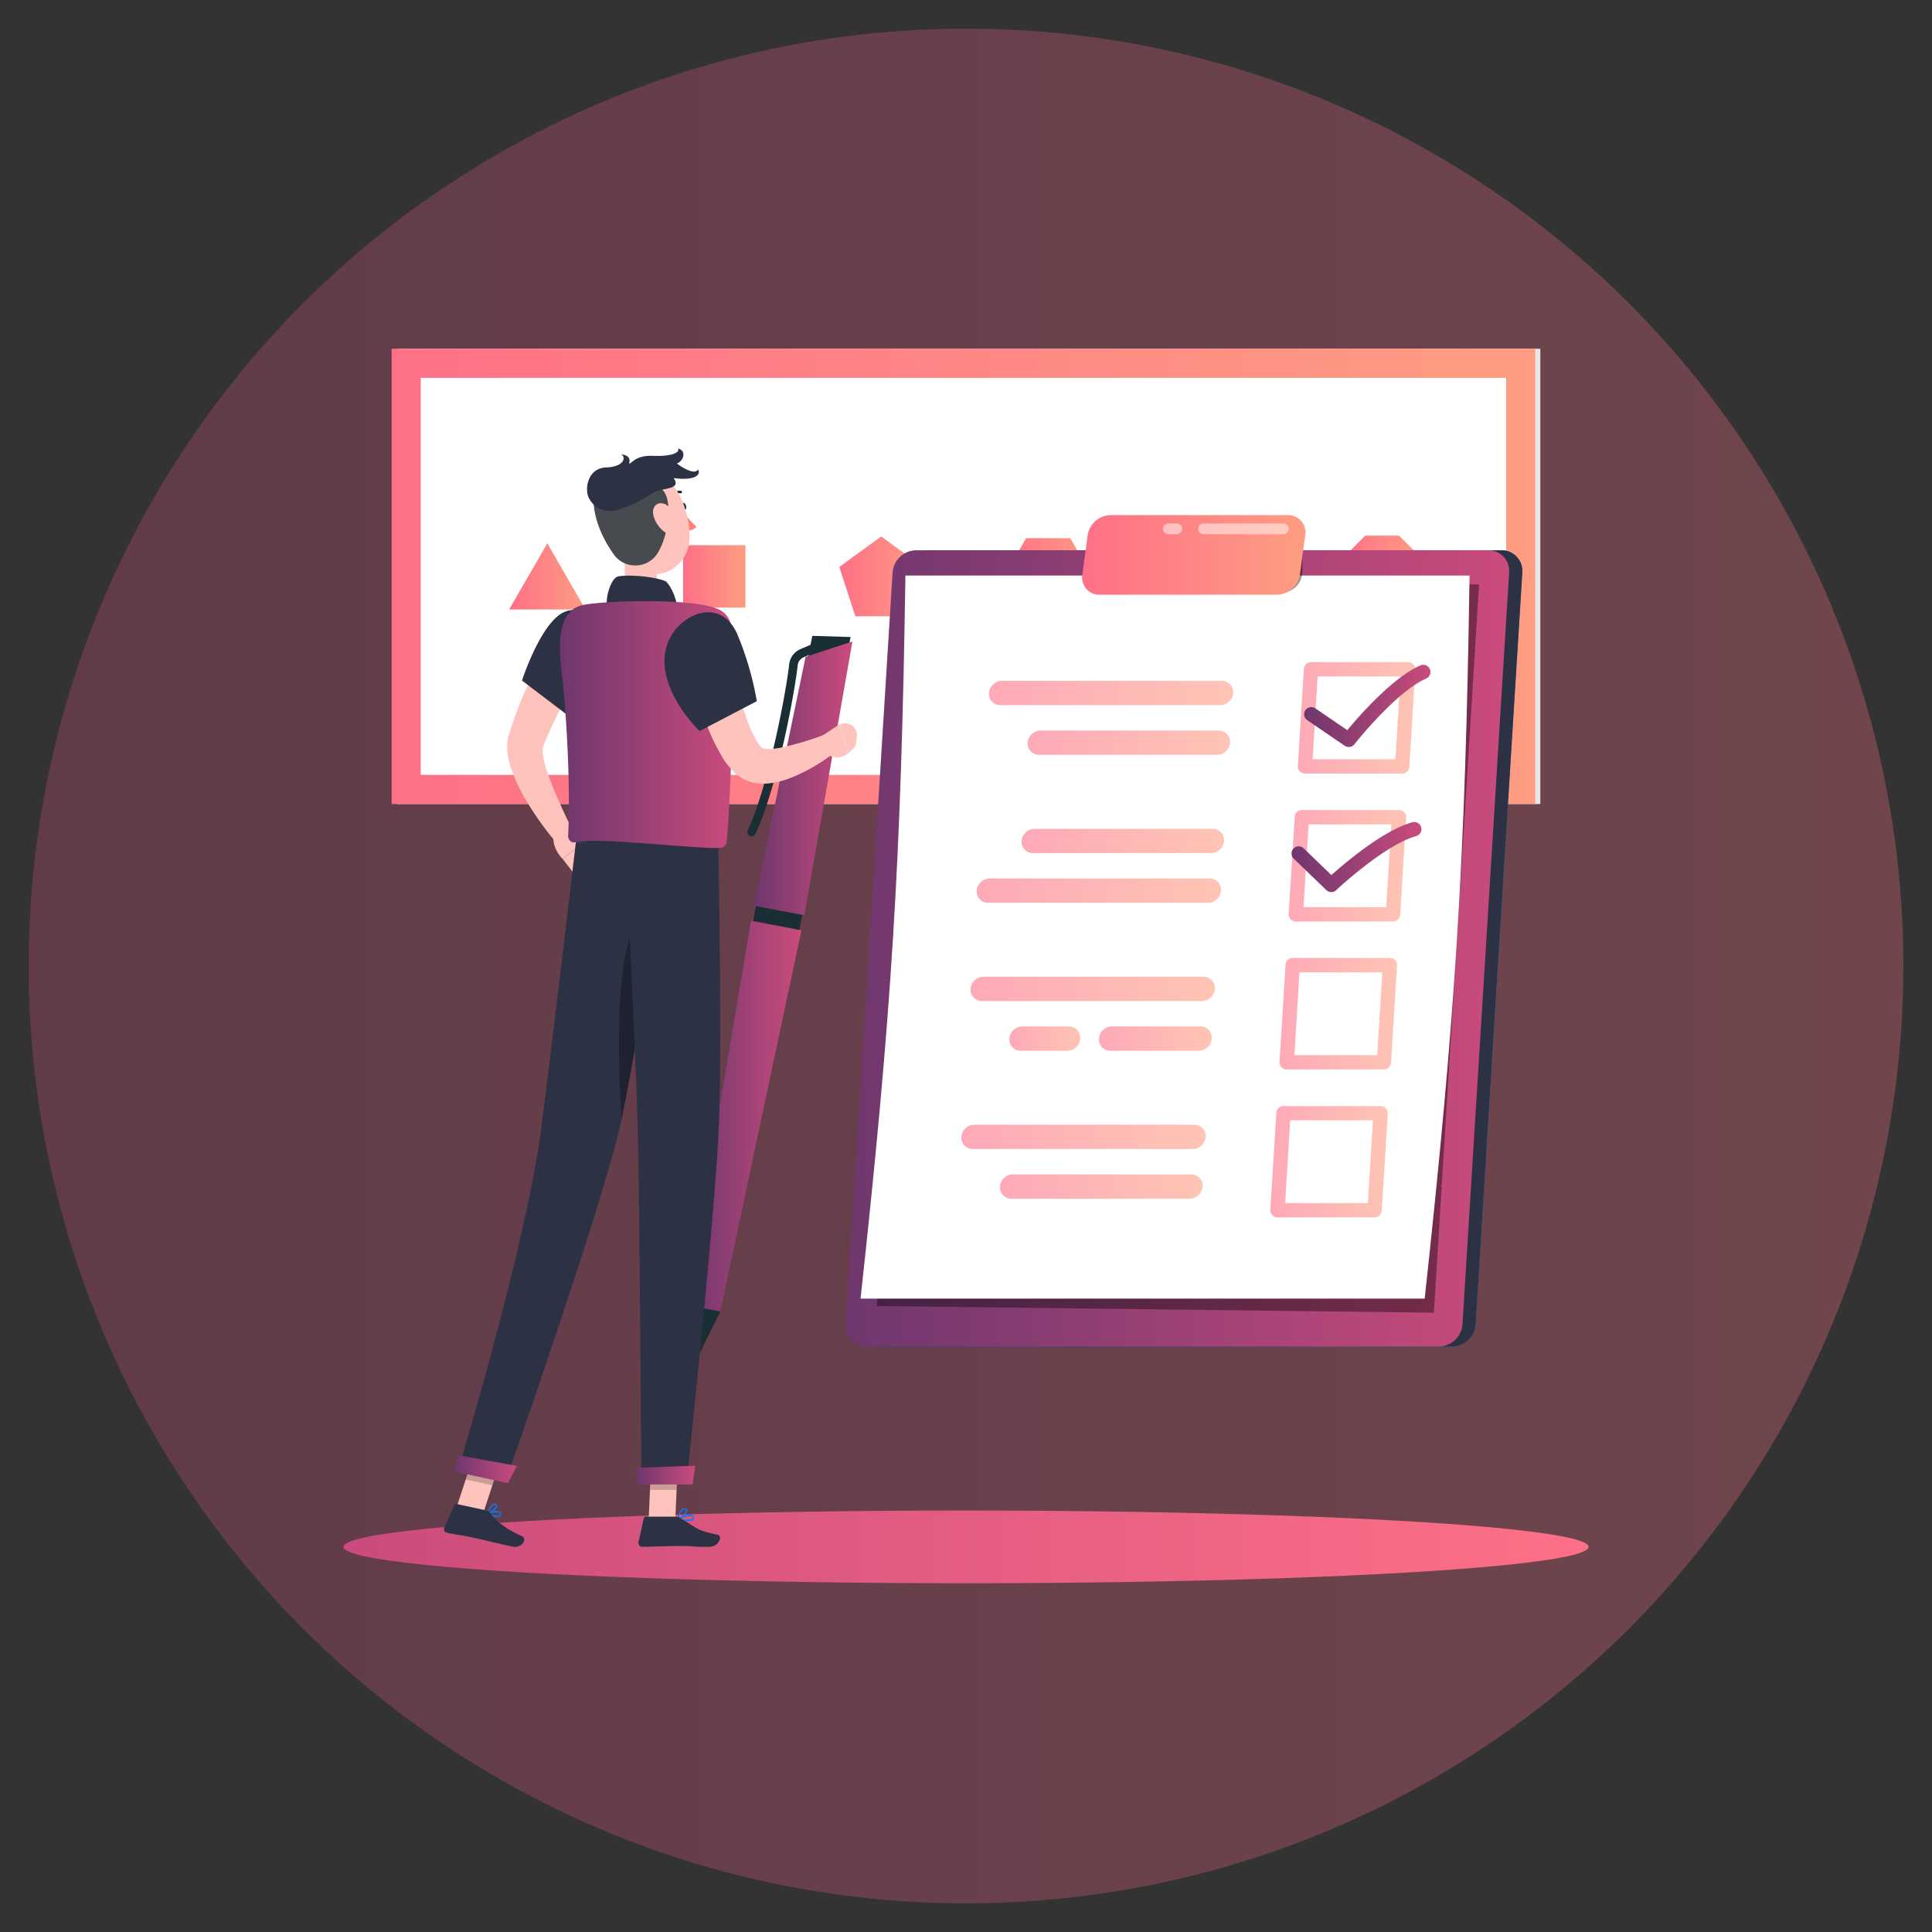 <svg id="Layer_1" data-name="Layer 1" xmlns="http://www.w3.org/2000/svg" xmlns:xlink="http://www.w3.org/1999/xlink" viewBox="0 0 500 500"><rect x="0" y="0" width="500" height="500" fill="#333333" stroke="none"/><defs><style>.cls-1,.cls-42{opacity:0.3;}.cls-1{fill:url(#Degradado_sin_nombre_11);}.cls-2{fill:#e7e7e7;}.cls-3{fill:url(#Degradado_sin_nombre_13);}.cls-33,.cls-4{fill:#fff;}.cls-5{fill:url(#Degradado_sin_nombre_13-2);}.cls-6{fill:url(#Degradado_sin_nombre_13-3);}.cls-7{fill:url(#Degradado_sin_nombre_13-4);}.cls-8{fill:url(#Degradado_sin_nombre_13-5);}.cls-9{fill:url(#Degradado_sin_nombre_13-6);}.cls-10{fill:url(#Degradado_sin_nombre_13-7);}.cls-11{fill:url(#Degradado_sin_nombre_11-2);}.cls-12{fill:#007cff;}.cls-13{fill:#2c3144;}.cls-14{fill:url(#Degradado_sin_nombre_8);}.cls-15{opacity:0.4;}.cls-16,.cls-17,.cls-18,.cls-19,.cls-20,.cls-21,.cls-22,.cls-23,.cls-24,.cls-25,.cls-26,.cls-27,.cls-28,.cls-32{opacity:0.6;}.cls-16{fill:url(#Degradado_sin_nombre_13-8);}.cls-17{fill:url(#Degradado_sin_nombre_13-9);}.cls-18{fill:url(#Degradado_sin_nombre_13-10);}.cls-19{fill:url(#Degradado_sin_nombre_13-11);}.cls-20{fill:url(#Degradado_sin_nombre_13-12);}.cls-21{fill:url(#Degradado_sin_nombre_13-13);}.cls-22{fill:url(#Degradado_sin_nombre_13-14);}.cls-23{fill:url(#Degradado_sin_nombre_13-15);}.cls-24{fill:url(#Degradado_sin_nombre_13-16);}.cls-25{fill:url(#Degradado_sin_nombre_13-17);}.cls-26{fill:url(#Degradado_sin_nombre_13-18);}.cls-27{fill:url(#Degradado_sin_nombre_13-19);}.cls-28{fill:url(#Degradado_sin_nombre_13-20);}.cls-29{fill:url(#Degradado_sin_nombre_8-2);}.cls-30{fill:url(#Degradado_sin_nombre_8-3);}.cls-31,.cls-32{fill:url(#Degradado_sin_nombre_13-21);}.cls-33{opacity:0.5;}.cls-34{fill:url(#Degradado_sin_nombre_8-4);}.cls-35,.cls-40{fill:#1a2e35;}.cls-36{fill:url(#Degradado_sin_nombre_8-5);}.cls-37{fill:#ffc3bd;}.cls-38{fill:#ff847f;}.cls-39{opacity:0.2;}.cls-40{opacity:0.8;}.cls-41{fill:url(#Degradado_sin_nombre_8-6);}.cls-43{fill:url(#Degradado_sin_nombre_8-7);}.cls-44{fill:url(#Degradado_sin_nombre_8-8);}</style><linearGradient id="Degradado_sin_nombre_11" x1="7.41" y1="250" x2="492.59" y2="250" gradientUnits="userSpaceOnUse"><stop offset="0" stop-color="#ca4b7c"/><stop offset="1" stop-color="#fe7087"/></linearGradient><linearGradient id="Degradado_sin_nombre_13" x1="101.36" y1="149.17" x2="397.33" y2="149.17" gradientTransform="translate(100.18 398.51) rotate(-90)" gradientUnits="userSpaceOnUse"><stop offset="0" stop-color="#fe7087"/><stop offset="1" stop-color="#fe9d82"/></linearGradient><linearGradient id="Degradado_sin_nombre_13-2" x1="131.76" y1="149.17" x2="151.53" y2="149.17" gradientTransform="matrix(1, 0, 0, 1, 0, 0)" xlink:href="#Degradado_sin_nombre_13"/><linearGradient id="Degradado_sin_nombre_13-3" x1="176.79" y1="149.17" x2="192.93" y2="149.17" gradientTransform="matrix(1, 0, 0, 1, 0, 0)" xlink:href="#Degradado_sin_nombre_13"/><linearGradient id="Degradado_sin_nombre_13-4" x1="217.21" y1="149.17" x2="238.92" y2="149.17" gradientTransform="matrix(1, 0, 0, 1, 0, 0)" xlink:href="#Degradado_sin_nombre_13"/><linearGradient id="Degradado_sin_nombre_13-5" x1="259.86" y1="149.17" x2="282.69" y2="149.17" gradientTransform="matrix(1, 0, 0, 1, 0, 0)" xlink:href="#Degradado_sin_nombre_13"/><linearGradient id="Degradado_sin_nombre_13-6" x1="303.35" y1="149.17" x2="325.61" y2="149.17" gradientTransform="matrix(1, 0, 0, 1, 0, 0)" xlink:href="#Degradado_sin_nombre_13"/><linearGradient id="Degradado_sin_nombre_13-7" x1="347.15" y1="149.17" x2="368.24" y2="149.17" gradientTransform="matrix(1, 0, 0, 1, 0, 0)" xlink:href="#Degradado_sin_nombre_13"/><linearGradient id="Degradado_sin_nombre_11-2" x1="88.87" y1="400.33" x2="411.13" y2="400.33" xlink:href="#Degradado_sin_nombre_11"/><linearGradient id="Degradado_sin_nombre_8" x1="218.88" y1="245.45" x2="390.58" y2="245.45" gradientUnits="userSpaceOnUse"><stop offset="0" stop-color="#6e376e"/><stop offset="1" stop-color="#ca4b7c"/></linearGradient><linearGradient id="Degradado_sin_nombre_13-8" x1="335.88" y1="185.78" x2="366.29" y2="185.78" gradientTransform="matrix(1, 0, 0, 1, 0, 0)" xlink:href="#Degradado_sin_nombre_13"/><linearGradient id="Degradado_sin_nombre_13-9" x1="333.51" y1="224.07" x2="363.91" y2="224.07" gradientTransform="matrix(1, 0, 0, 1, 0, 0)" xlink:href="#Degradado_sin_nombre_13"/><linearGradient id="Degradado_sin_nombre_13-10" x1="331.13" y1="262.36" x2="361.54" y2="262.36" gradientTransform="matrix(1, 0, 0, 1, 0, 0)" xlink:href="#Degradado_sin_nombre_13"/><linearGradient id="Degradado_sin_nombre_13-11" x1="328.76" y1="300.64" x2="359.16" y2="300.64" gradientTransform="matrix(1, 0, 0, 1, 0, 0)" xlink:href="#Degradado_sin_nombre_13"/><linearGradient id="Degradado_sin_nombre_13-12" x1="255.94" y1="179.35" x2="319.16" y2="179.35" gradientTransform="matrix(1, 0, 0, 1, 0, 0)" xlink:href="#Degradado_sin_nombre_13"/><linearGradient id="Degradado_sin_nombre_13-13" x1="265.96" y1="192.21" x2="318.36" y2="192.21" gradientTransform="matrix(1, 0, 0, 1, 0, 0)" xlink:href="#Degradado_sin_nombre_13"/><linearGradient id="Degradado_sin_nombre_13-14" x1="252.76" y1="230.5" x2="315.99" y2="230.5" gradientTransform="matrix(1, 0, 0, 1, 0, 0)" xlink:href="#Degradado_sin_nombre_13"/><linearGradient id="Degradado_sin_nombre_13-15" x1="264.39" y1="217.64" x2="316.78" y2="217.64" gradientTransform="matrix(1, 0, 0, 1, 0, 0)" xlink:href="#Degradado_sin_nombre_13"/><linearGradient id="Degradado_sin_nombre_13-16" x1="251.18" y1="255.93" x2="314.41" y2="255.93" gradientTransform="matrix(1, 0, 0, 1, 0, 0)" xlink:href="#Degradado_sin_nombre_13"/><linearGradient id="Degradado_sin_nombre_13-17" x1="284.41" y1="268.79" x2="313.61" y2="268.79" gradientTransform="matrix(1, 0, 0, 1, 0, 0)" xlink:href="#Degradado_sin_nombre_13"/><linearGradient id="Degradado_sin_nombre_13-18" x1="261.21" y1="268.79" x2="279.59" y2="268.79" gradientTransform="matrix(1, 0, 0, 1, 0, 0)" xlink:href="#Degradado_sin_nombre_13"/><linearGradient id="Degradado_sin_nombre_13-19" x1="248.81" y1="294.21" x2="312.03" y2="294.21" gradientTransform="matrix(1, 0, 0, 1, 0, 0)" xlink:href="#Degradado_sin_nombre_13"/><linearGradient id="Degradado_sin_nombre_13-20" x1="258.84" y1="307.07" x2="311.24" y2="307.07" gradientTransform="matrix(1, 0, 0, 1, 0, 0)" xlink:href="#Degradado_sin_nombre_13"/><linearGradient id="Degradado_sin_nombre_8-2" x1="337.51" y1="182.71" x2="370.11" y2="182.71" xlink:href="#Degradado_sin_nombre_8"/><linearGradient id="Degradado_sin_nombre_8-3" x1="334.25" y1="221.79" x2="367.93" y2="221.79" xlink:href="#Degradado_sin_nombre_8"/><linearGradient id="Degradado_sin_nombre_13-21" x1="280.07" y1="143.61" x2="337.83" y2="143.61" gradientTransform="matrix(1, 0, 0, 1, 0, 0)" xlink:href="#Degradado_sin_nombre_13"/><linearGradient id="Degradado_sin_nombre_8-4" x1="177.55" y1="288.84" x2="207.42" y2="288.84" xlink:href="#Degradado_sin_nombre_8"/><linearGradient id="Degradado_sin_nombre_8-5" x1="195.12" y1="201.45" x2="220.6" y2="201.45" xlink:href="#Degradado_sin_nombre_8"/><linearGradient id="Degradado_sin_nombre_8-6" x1="117.57" y1="380.24" x2="133.74" y2="380.24" xlink:href="#Degradado_sin_nombre_8"/><linearGradient id="Degradado_sin_nombre_8-7" x1="164.68" y1="381.75" x2="179.92" y2="381.75" xlink:href="#Degradado_sin_nombre_8"/><linearGradient id="Degradado_sin_nombre_8-8" x1="144.9" y1="187.51" x2="189.84" y2="187.51" xlink:href="#Degradado_sin_nombre_8"/></defs><title>Kategori konsultasi</title><circle class="cls-1" cx="250" cy="250" r="242.59"/><rect class="cls-2" x="191.75" y="1.18" width="117.82" height="295.98" transform="translate(399.82 -101.49) rotate(90)"/><rect class="cls-3" x="190.44" y="1.18" width="117.82" height="295.98" transform="translate(398.51 -100.18) rotate(90)"/><rect class="cls-4" x="108.89" y="97.79" width="280.91" height="102.75"/><polygon class="cls-5" points="141.65 140.61 131.76 157.73 151.53 157.73 141.65 140.61"/><rect class="cls-6" x="176.79" y="141.1" width="16.14" height="16.14"/><polygon class="cls-7" points="228.06 138.84 217.21 146.73 221.36 159.49 234.77 159.49 238.92 146.73 228.06 138.84"/><polygon class="cls-8" points="276.98 139.28 265.57 139.28 259.86 149.17 265.57 159.05 276.98 159.05 282.69 149.17 276.98 139.28"/><polygon class="cls-9" points="314.48 138.32 305.56 142.62 303.36 152.27 309.53 160.01 319.43 160.01 325.61 152.27 323.41 142.62 314.48 138.32"/><polygon class="cls-10" points="362.06 138.62 353.32 138.62 347.14 144.8 347.14 153.53 353.32 159.71 362.06 159.71 368.24 153.53 368.24 144.8 362.06 138.62"/><ellipse id="_Path_" data-name="&lt;Path&gt;" class="cls-11" cx="250" cy="400.33" rx="161.13" ry="9.41"/><path class="cls-12" d="M240.47,142.41H388.58a5.36,5.36,0,0,1,5.39,5.75L381.89,342.75a6.21,6.21,0,0,1-6.1,5.74H227.68a5.34,5.34,0,0,1-5.38-5.74l12.07-194.59A6.22,6.22,0,0,1,240.47,142.41Z"/><path class="cls-13" d="M240.47,142.41H388.58a5.36,5.36,0,0,1,5.39,5.75L381.89,342.75a6.21,6.21,0,0,1-6.1,5.74H227.68a5.34,5.34,0,0,1-5.38-5.74l12.07-194.59A6.22,6.22,0,0,1,240.47,142.41Z"/><path class="cls-14" d="M237.07,142.41H385.18a5.36,5.36,0,0,1,5.39,5.75L378.49,342.75a6.21,6.21,0,0,1-6.1,5.74H224.28a5.35,5.35,0,0,1-5.39-5.74L231,148.16A6.21,6.21,0,0,1,237.07,142.41Z"/><polygon class="cls-15" points="226.92 337.99 371.08 339.72 382.77 151.25 238.51 151.25 226.92 337.99"/><path class="cls-4" d="M222.71,336.08h146c8-73.67,10.51-113.45,11.61-187.13h-146C233.22,222.63,230.76,262.41,222.71,336.08Z"/><path class="cls-16" d="M362.87,200.2H337.74a1.86,1.86,0,0,1-1.35-.58,1.8,1.8,0,0,1-.5-1.39l1.56-25.13a1.85,1.85,0,0,1,1.85-1.74h25.13a1.85,1.85,0,0,1,1.86,2l-1.56,25.13A1.85,1.85,0,0,1,362.87,200.2Zm-23.16-3.71h21.42l1.33-21.42H341Z"/><path class="cls-17" d="M360.5,238.49H335.36a1.86,1.86,0,0,1-1.35-.58,1.89,1.89,0,0,1-.5-1.39l1.56-25.14a1.86,1.86,0,0,1,1.85-1.74h25.14a1.86,1.86,0,0,1,1.85,2l-1.56,25.14A1.85,1.85,0,0,1,360.5,238.49Zm-23.16-3.71h21.41l1.33-21.42H338.67Z"/><path class="cls-18" d="M358.12,276.78H333a1.85,1.85,0,0,1-1.86-2l1.56-25.14a1.87,1.87,0,0,1,1.86-1.74h25.13a1.88,1.88,0,0,1,1.86,2L360,275A1.87,1.87,0,0,1,358.12,276.78ZM335,273.07h21.42l1.33-21.43H336.29Z"/><path class="cls-19" d="M355.75,315.07H330.61a1.86,1.86,0,0,1-1.85-2L330.32,288a1.85,1.85,0,0,1,1.85-1.74h25.14a1.86,1.86,0,0,1,1.35.58,1.89,1.89,0,0,1,.5,1.39l-1.56,25.14A1.85,1.85,0,0,1,355.75,315.07Zm-23.16-3.71H354l1.33-21.43H333.91Z"/><path class="cls-20" d="M258.89,182.49h56.93a3.38,3.38,0,0,0,3.33-3.14h0a2.92,2.92,0,0,0-2.94-3.14H259.28a3.4,3.4,0,0,0-3.34,3.14h0A2.92,2.92,0,0,0,258.89,182.49Z"/><path class="cls-21" d="M268.92,195.35H315a3.4,3.4,0,0,0,3.34-3.14h0a2.93,2.93,0,0,0-2.95-3.14h-46.1a3.4,3.4,0,0,0-3.34,3.14h0A2.92,2.92,0,0,0,268.92,195.35Z"/><path class="cls-22" d="M256.1,227.36H313a2.92,2.92,0,0,1,3,3.14h0a3.4,3.4,0,0,1-3.34,3.14H255.71a2.92,2.92,0,0,1-2.94-3.14h0A3.4,3.4,0,0,1,256.1,227.36Z"/><path class="cls-23" d="M267.73,214.5h46.1a2.92,2.92,0,0,1,2.95,3.14h0a3.4,3.4,0,0,1-3.34,3.14h-46.1a2.92,2.92,0,0,1-2.95-3.14h0A3.4,3.4,0,0,1,267.73,214.5Z"/><path class="cls-24" d="M254.14,259.07h56.93a3.4,3.4,0,0,0,3.33-3.14h0a2.93,2.93,0,0,0-2.94-3.15H254.53a3.41,3.41,0,0,0-3.34,3.15h0A2.93,2.93,0,0,0,254.14,259.07Z"/><path class="cls-25" d="M287.36,271.93h22.91a3.39,3.39,0,0,0,3.33-3.14h0a2.92,2.92,0,0,0-2.94-3.15H287.75a3.41,3.41,0,0,0-3.34,3.15h0A2.93,2.93,0,0,0,287.36,271.93Z"/><path class="cls-26" d="M264.16,271.93h12.08a3.41,3.41,0,0,0,3.34-3.14h0a2.93,2.93,0,0,0-2.95-3.15H264.55a3.4,3.4,0,0,0-3.33,3.15h0A2.93,2.93,0,0,0,264.16,271.93Z"/><path class="cls-27" d="M251.76,297.36h56.93a3.41,3.41,0,0,0,3.34-3.15h0a2.93,2.93,0,0,0-2.95-3.14H252.15a3.41,3.41,0,0,0-3.34,3.14h0A2.94,2.94,0,0,0,251.76,297.36Z"/><path class="cls-28" d="M261.79,310.22h46.1a3.41,3.41,0,0,0,3.34-3.15h0a2.93,2.93,0,0,0-3-3.14h-46.1a3.41,3.41,0,0,0-3.34,3.14h0A2.93,2.93,0,0,0,261.79,310.22Z"/><path class="cls-29" d="M349.05,193.32A1.85,1.85,0,0,1,348,193l-9.68-6.62a1.85,1.85,0,1,1,2.09-3.06l8.28,5.65c3-3.64,11.64-13.52,18.8-16.72a1.86,1.86,0,1,1,1.52,3.39c-7.83,3.49-18.4,16.84-18.5,17A1.85,1.85,0,0,1,349.05,193.32Z"/><path class="cls-30" d="M344.54,230.87a1.88,1.88,0,0,1-1.29-.52l-8.43-8.13a1.85,1.85,0,1,1,2.57-2.67l7.18,6.92c3.55-3.18,13.51-11.64,21-13.69a1.86,1.86,0,0,1,1,3.58c-8.21,2.24-20.63,13.89-20.75,14A1.85,1.85,0,0,1,344.54,230.87Z"/><path class="cls-15" d="M328.77,153.41l2.74,0a5.51,5.51,0,0,0,5.55-5.46l0-5a.54.54,0,0,0-.55-.56h-7.62a.64.64,0,0,0-.63.62l-.07,9.83A.54.54,0,0,0,328.77,153.41Z"/><path class="cls-31" d="M287.37,133.31h45.94a4.44,4.44,0,0,1,4.48,5.18l-1.38,10.24a6.15,6.15,0,0,1-5.89,5.18H284.59a4.44,4.44,0,0,1-4.48-5.18l1.38-10.24A6.15,6.15,0,0,1,287.37,133.31Z"/><path class="cls-32" d="M287.37,133.31h45.94a4.44,4.44,0,0,1,4.48,5.18l-1.38,10.24a6.15,6.15,0,0,1-5.89,5.18H284.59a4.44,4.44,0,0,1-4.48-5.18l1.38-10.24A6.15,6.15,0,0,1,287.37,133.31Z"/><path class="cls-33" d="M332.11,138.26H311.47a1.39,1.39,0,1,1,0-2.78h20.64a1.39,1.39,0,0,1,0,2.78Z"/><path class="cls-33" d="M304.55,138.26h-2.18a1.39,1.39,0,0,1,0-2.78h2.18a1.39,1.39,0,0,1,0,2.78Z"/><polygon class="cls-34" points="177.56 337.74 186.43 339.43 207.42 240.74 194.38 238.25 177.56 337.74"/><polygon class="cls-35" points="208.76 172.21 219.39 168.72 220.13 164.86 210.22 164.56 208.76 172.21"/><polygon class="cls-36" points="208.49 169.97 220.6 166.03 208.16 236.88 195.12 234.39 208.49 169.97"/><rect class="cls-35" x="195.17" y="235.6" width="12.19" height="3.93" transform="translate(354.45 508.64) rotate(-169.2)"/><path class="cls-12" d="M179.15,349.42c-.11.59.13,1.12.55,1.2s.84-.33,1-.91-.14-1.13-.55-1.21S179.26,348.84,179.15,349.42Z"/><polygon class="cls-35" points="178.54 349.5 181.19 350 186.43 339.43 177.56 337.74 178.54 349.5"/><path class="cls-35" d="M194.54,216.45a1.18,1.18,0,0,1-.48-.1,1.12,1.12,0,0,1-.54-1.49c5.57-12,10.1-36.92,10.71-42.86a4.88,4.88,0,0,1,2.92-4l2.94-1.27a1.12,1.12,0,0,1,.88,2.06L208,170.09a2.61,2.61,0,0,0-1.57,2.14c-.64,6.24-5.14,31.2-10.91,43.58A1.12,1.12,0,0,1,194.54,216.45Z"/><path class="cls-37" d="M153.1,168.76c-2.24,3.83-4.51,7.91-6.63,11.9q-1.59,3-3.07,6.06c-.94,2-1.89,4.06-2.7,6.1l-.15.37s0,0,0,0a.51.51,0,0,0-.06.19,4,4,0,0,0-.07.88,14.2,14.2,0,0,0,.38,2.64,46.61,46.61,0,0,0,2,6.08c.8,2.07,1.72,4.15,2.67,6.23s2,4.18,3,6.21l-4.27,2.92a79,79,0,0,1-8.47-11.94,44.47,44.47,0,0,1-3.28-7,23,23,0,0,1-1.08-4.24,13.2,13.2,0,0,1-.1-2.64,10.06,10.06,0,0,1,.21-1.55c0-.27.14-.56.22-.84l.15-.46A100.19,100.19,0,0,1,137.21,176a129.21,129.21,0,0,1,7-12.76Z"/><path class="cls-37" d="M147.77,214.14l4,3.13-6.14,5.07s-2.8-2.71-2.37-6Z"/><polygon class="cls-37" points="153.43 221.84 149.34 227.1 145.65 222.34 151.79 217.27 153.43 221.84"/><path class="cls-35" d="M176.28,131.26c.11.55.49.93.84.86s.56-.58.45-1.12-.49-.93-.85-.86S176.17,130.72,176.28,131.26Z"/><path class="cls-38" d="M176.72,132.2a19.66,19.66,0,0,0,3.55,4.13,3.23,3.23,0,0,1-2.51,1Z"/><path class="cls-35" d="M173.67,128.64a.35.35,0,0,1-.22-.08.34.34,0,0,1,0-.47,3.27,3.27,0,0,1,2.78-1.08.33.33,0,0,1,.26.38.32.32,0,0,1-.37.27h0a2.58,2.58,0,0,0-2.19.88A.33.33,0,0,1,173.67,128.64Z"/><path class="cls-37" d="M160.76,138.92c1,5,2,14.28-1.55,17.64,0,0,1.38,5.11,10.75,5.11,10.3,0,4.92-5.11,4.92-5.11-5.62-1.34-5.48-5.51-4.5-9.43Z"/><path class="cls-13" d="M157.22,156.94c-.75-1.78.85-7.17,2.56-7.7,1.88-.58,9-.26,12.57,1.22,2.52,2.56,3.25,7.86,3.25,7.86Z"/><path class="cls-12" d="M127.8,392.49a2.22,2.22,0,0,0,1.71-.09.67.67,0,0,0,.16-.76.72.72,0,0,0-.42-.48c-.93-.44-3.07.43-3.16.47a.15.15,0,0,0-.1.14.16.16,0,0,0,.09.15A8.77,8.77,0,0,0,127.8,392.49Zm1.12-1.1a.84.84,0,0,1,.19.07.44.44,0,0,1,.25.27c.09.3,0,.39-.06.42-.37.32-1.74,0-2.71-.36A5.41,5.41,0,0,1,128.92,391.39Z"/><path class="cls-12" d="M126.12,391.94h.08c.78-.22,2.45-1.41,2.47-2.19a.55.55,0,0,0-.42-.53.91.91,0,0,0-.72.06c-.92.47-1.51,2.38-1.53,2.46a.16.16,0,0,0,0,.16Zm1.95-2.44.07,0c.2.07.2.17.2.21,0,.46-1.11,1.39-1.92,1.77a3.92,3.92,0,0,1,1.25-1.94A.58.58,0,0,1,128.07,389.5Z"/><path class="cls-12" d="M177.54,393.65c.88,0,1.74-.12,2-.52a.62.62,0,0,0,0-.71A.79.79,0,0,0,179,392c-1.14-.32-3.55,1.06-3.65,1.11a.15.15,0,0,0-.08.17.17.17,0,0,0,.12.14A13,13,0,0,0,177.54,393.65Zm1.09-1.34a1.08,1.08,0,0,1,.32,0,.52.52,0,0,1,.32.23c.11.2.07.3,0,.36-.32.44-2.06.45-3.35.27A7.58,7.58,0,0,1,178.63,392.31Z"/><path class="cls-12" d="M175.46,393.46l.06,0c.84-.37,2.48-1.86,2.36-2.64,0-.18-.16-.41-.61-.45a1.17,1.17,0,0,0-.91.28,4.72,4.72,0,0,0-1.07,2.65.18.18,0,0,0,.07.15A.17.17,0,0,0,175.46,393.46Zm1.68-2.79h.1c.29,0,.31.15.31.18.08.47-1,1.64-1.89,2.15a3.87,3.87,0,0,1,.91-2.12A.87.87,0,0,1,177.14,390.67Z"/><polygon class="cls-37" points="167.88 393.3 174.77 393.3 175.46 377.34 168.57 377.34 167.88 393.3"/><polygon class="cls-37" points="118.16 390.11 125.07 391.56 129.96 376.7 123.04 375.24 118.16 390.11"/><path class="cls-13" d="M125.82,390.89l-7.56-1.64a.61.61,0,0,0-.68.34L115,395.28a1,1,0,0,0,.72,1.41c2.66.53,4,.65,7.3,1.37,2,.45,6.67,1.57,9.49,2.18s3.8-2.1,2.7-2.6c-4.94-2.26-7-4.25-8.34-6.1A1.66,1.66,0,0,0,125.82,390.89Z"/><path class="cls-13" d="M174.73,392.5H167.2a.6.6,0,0,0-.59.47l-1.36,6.12a1,1,0,0,0,1,1.23c2.72-.05,6.64-.21,10-.21,4,0,2.44.22,7.12.22,2.83,0,3.61-2.86,2.43-3.12-5.39-1.18-4.8-1.3-9.46-4.18A3.16,3.16,0,0,0,174.73,392.5Z"/><path class="cls-13" d="M146.87,158.12c-6.45,1.48-11.78,18-11.78,18l13,9.88a28.33,28.33,0,0,0,6.88-12.73C157.16,164.6,153.48,156.61,146.87,158.12Z"/><path class="cls-39" d="M152.41,170.24c-3.51,3.47-4.65,9.79-4.92,15.29l.57.44a28.33,28.33,0,0,0,6.88-12.74c.13-.51.25-1,.34-1.53Z"/><path class="cls-35" d="M185.48,158.47s7.33,8.29.4,59.56H149c-.25-5.66,3.3-33.25-2.16-59.91a96,96,0,0,1,12.34-1.56,134.19,134.19,0,0,1,15.67,0A69.58,69.58,0,0,1,185.48,158.47Z"/><polygon class="cls-39" points="175.46 377.34 175.1 385.57 168.21 385.57 168.56 377.34 175.46 377.34"/><polygon class="cls-39" points="123.03 375.25 129.96 376.71 127.44 384.37 120.52 382.91 123.03 375.25"/><path class="cls-37" d="M157.88,133.8c1.77,6.6,2.47,10.56,6.55,13.31,6.13,4.13,13.76-.61,14-7.61.21-6.31-2.72-16-9.81-17.38A9.32,9.32,0,0,0,157.88,133.8Z"/><path class="cls-37" d="M164.46,146.34h-.09a6.7,6.7,0,0,1-5.45-2.77c-2.07-2.89-5-7.9-5.31-13.68,2.62-2.77,12.5-4.6,16.89-3.6,3.66.84,3.13,11.26-.33,16.9A6.73,6.73,0,0,1,164.46,146.34Z"/><path class="cls-40" d="M164.46,146.34h-.09a6.7,6.7,0,0,1-5.45-2.77c-2.07-2.89-5-7.9-5.31-13.68,2.62-2.77,12.5-4.6,16.89-3.6,3.66.84,3.13,11.26-.33,16.9A6.73,6.73,0,0,1,164.46,146.34Z"/><path class="cls-13" d="M157.61,132.24a6,6,0,0,1-5.42-3.85c-.79-2.34.05-7.27,4.74-7.42s5.2-2.82,3.75-3.37c3.07.22,2.1,2.37,2.1,2.37.82,0,1.6-2.2,6.27-2s7-.83,6.4-1.88c2.22.45,1.6,3.15-.28,3.87,0,0,4.45,3.38,5.5,1.53.75,1.35-.72,3-6.35,2.23,2.25,3.13-3.06,2.43-5.32,3.86S160.71,132.46,157.61,132.24Z"/><path class="cls-37" d="M169.12,133.49a7.76,7.76,0,0,0,2.78,4.11c1.79,1.33,3.13,0,3-2-.11-1.82-1.18-4.72-3.16-5.26S168.6,131.51,169.12,133.49Z"/><path class="cls-13" d="M172.81,218S165,270.69,160.7,290.41c-4.7,21.61-29.91,93.08-29.91,93.08l-12.33-2.67s17.62-58.25,21.57-88.45c3-23.2,9-74.34,9-74.34Z"/><path class="cls-41" d="M133.74,379.37c.06,0-2.3,4.46-2.3,4.46l-13.87-3,1.17-4.17Z"/><path class="cls-42" d="M167.87,236.79c-9,1.77-8.09,35.49-7,52.83,2.61-12.25,6.43-35.84,9-52.59A3.07,3.07,0,0,0,167.87,236.79Z"/><path class="cls-13" d="M185.88,218s1,51.52.2,72.53c-.78,21.85-8.41,93.42-8.41,93.42H166s-.43-70.29-.95-91.75c-.57-23.4-3.39-74.2-3.39-74.2Z"/><path class="cls-43" d="M179.92,379.33c.05,0-.66,4.84-.66,4.84h-14.2l-.38-4.32Z"/><path class="cls-44" d="M185.64,157.56c1.81.75,3.55,2.09,4.07,6.54.5,4.28-.47,41.72-1.64,53.68a1.74,1.74,0,0,1-1.52,1.64c-7.37.32-30.19-2.76-37.89-1.41-.89.16-1.68-.82-1.63-1.72.61-11.66-.27-30.45-1.69-42.39-.93-7.8-.94-16,5.61-17.34C155.79,155.53,178.61,154.63,185.64,157.56Z"/><path class="cls-37" d="M188.5,167.91c.41,2,.86,4.13,1.35,6.18s1,4.13,1.58,6.15,1.17,4,1.86,5.91a32.75,32.75,0,0,0,2.29,5.21,10.7,10.7,0,0,0,1.21,1.76c.16.19.3.31.33.35s0,.08.18.14a4.78,4.78,0,0,0,1.82.23,21.05,21.05,0,0,0,2.67-.29A78.29,78.29,0,0,0,213.72,190l2.61,4.47A45.35,45.35,0,0,1,204,201.56a21.66,21.66,0,0,1-3.83,1,14,14,0,0,1-4.78.08,9.8,9.8,0,0,1-2.93-1,11.09,11.09,0,0,1-2.29-1.66,18.57,18.57,0,0,1-2.88-3.44,54.4,54.4,0,0,1-5.86-13.37c-.68-2.23-1.3-4.44-1.81-6.68s-1-4.42-1.4-6.8Z"/><path class="cls-13" d="M173.34,165.21c-5.59,11.26,7.7,24,7.7,24l14.83-7.75a81.27,81.27,0,0,0-5.07-17.37C186.48,154.46,176.56,158.74,173.34,165.21Z"/><path class="cls-37" d="M212.35,190.71l5-3.31,2.09,7.52s-2.25,2.64-6.37-.23Z"/><path class="cls-37" d="M221.75,190.44l-.16,1.58a2.93,2.93,0,0,1-1,2l-1.11.94-2.09-7.52.65-.16A3,3,0,0,1,221.75,190.44Z"/></svg>